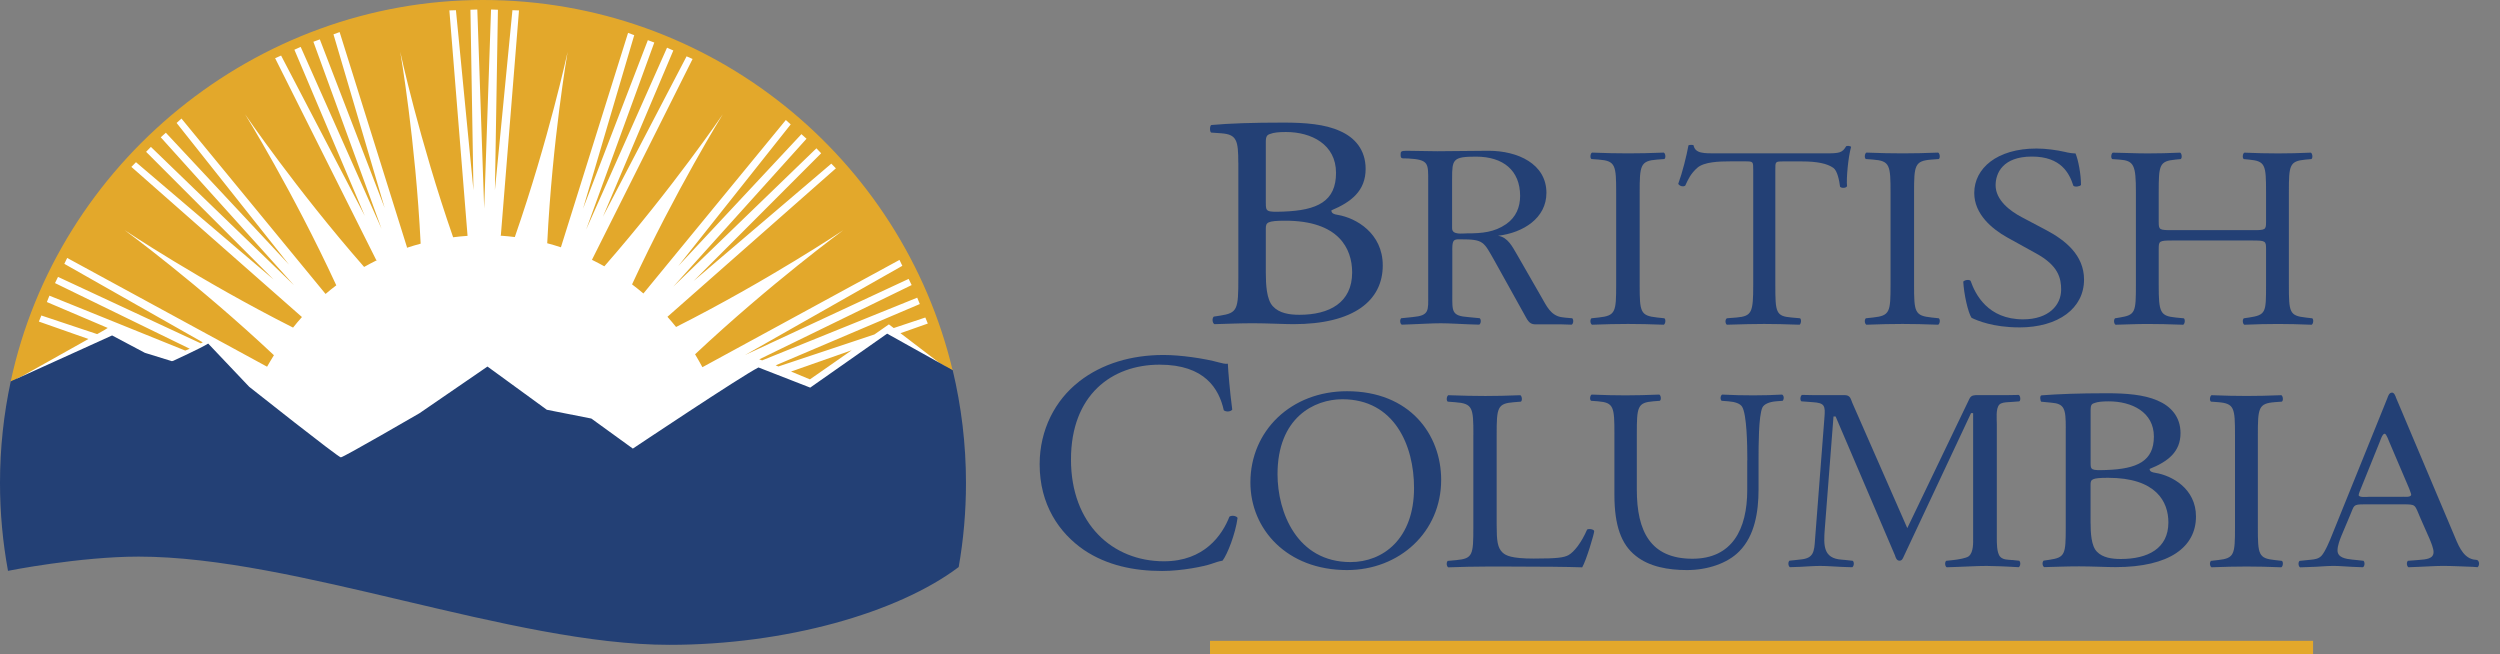<svg width="107" height="28" viewBox="0 0 107 28" fill="none" xmlns="http://www.w3.org/2000/svg">
<rect x="0" y="0" width="107" height="28" fill="#808080" stroke="none"/>
<path d="M5.906 23.427C12.612 23.427 21.89 27.203 28.623 27.203C33.427 27.203 38.114 25.922 40.782 24.033C40.968 22.924 41.067 21.787 41.067 20.624C41.067 9.353 31.93 0.215 20.657 0.215C9.385 0.215 0.246 9.353 0.246 20.626C0.246 21.773 0.342 22.899 0.525 23.995C1.26 23.859 3.761 23.427 5.907 23.427H5.906Z" fill="white"/>
<path d="M98.999 27.427H51.789V28H98.999V27.427Z" fill="#E3A82B"/>
<path d="M52.999 6.971C52.999 6.012 52.932 5.758 52.285 5.706L51.835 5.674C51.761 5.616 51.782 5.356 51.85 5.35C52.626 5.281 53.604 5.247 54.941 5.247C55.847 5.247 56.709 5.311 57.356 5.61C57.974 5.881 58.449 6.399 58.449 7.229C58.449 8.162 57.844 8.641 56.983 9.004C56.983 9.133 57.098 9.172 57.256 9.197C58.031 9.326 59.182 9.975 59.182 11.361C59.182 12.863 57.946 13.874 55.358 13.874C54.941 13.874 54.237 13.835 53.632 13.835C53.028 13.835 52.511 13.861 51.979 13.874C51.893 13.835 51.863 13.628 51.95 13.55L52.21 13.511C52.972 13.394 53.001 13.251 53.001 11.892V6.971H52.999ZM54.178 8.693C54.178 9.056 54.193 9.082 54.926 9.056C56.392 9.004 57.182 8.615 57.182 7.398C57.182 6.182 56.132 5.65 55.04 5.65C54.723 5.65 54.507 5.676 54.378 5.728C54.234 5.767 54.177 5.832 54.177 6.065V8.693H54.178ZM54.178 11.698C54.178 12.165 54.207 12.825 54.48 13.11C54.753 13.407 55.185 13.473 55.616 13.473C56.896 13.473 57.872 12.956 57.872 11.661C57.872 10.638 57.298 9.446 55.011 9.446C54.235 9.446 54.177 9.524 54.177 9.782V11.698H54.178Z" fill="#234075"/>
<path d="M69.172 8.246C69.172 7.073 69.148 6.885 68.423 6.83L68.115 6.807C68.042 6.764 68.066 6.564 68.139 6.531C68.753 6.554 69.17 6.564 69.686 6.564C70.203 6.564 70.596 6.554 71.209 6.531C71.283 6.564 71.307 6.764 71.233 6.807L70.927 6.83C70.203 6.885 70.178 7.073 70.178 8.246V12.184C70.178 13.358 70.203 13.512 70.927 13.589L71.233 13.622C71.307 13.665 71.283 13.865 71.209 13.898C70.596 13.876 70.178 13.865 69.686 13.865C69.17 13.865 68.753 13.876 68.139 13.898C68.066 13.865 68.04 13.688 68.115 13.622L68.423 13.589C69.148 13.511 69.172 13.356 69.172 12.184V8.246Z" fill="#234075"/>
<path d="M75.984 12.206C75.984 13.367 76.006 13.533 76.674 13.589L77.041 13.622C77.11 13.665 77.088 13.865 77.019 13.898C76.363 13.876 75.972 13.865 75.511 13.865C75.05 13.865 74.648 13.876 73.912 13.898C73.843 13.865 73.819 13.678 73.912 13.622L74.326 13.589C74.981 13.533 75.038 13.367 75.038 12.206V7.26C75.038 6.918 75.038 6.906 74.693 6.906H74.06C73.565 6.906 72.933 6.929 72.645 7.182C72.369 7.425 72.254 7.668 72.128 7.946C72.035 8.012 71.874 7.957 71.829 7.868C72.012 7.37 72.186 6.662 72.266 6.221C72.3 6.198 72.45 6.188 72.485 6.221C72.554 6.575 72.933 6.564 73.463 6.564H78.122C78.743 6.564 78.846 6.542 79.019 6.255C79.076 6.233 79.203 6.245 79.226 6.288C79.1 6.741 79.019 7.638 79.053 7.97C79.007 8.059 78.812 8.059 78.755 7.993C78.72 7.716 78.639 7.307 78.467 7.185C78.203 6.998 77.765 6.909 77.133 6.909H76.317C75.972 6.909 75.984 6.92 75.984 7.286V12.209V12.206Z" fill="#234075"/>
<path d="M80.915 8.246C80.915 7.073 80.891 6.885 80.167 6.83L79.859 6.807C79.785 6.764 79.809 6.564 79.883 6.531C80.497 6.554 80.914 6.564 81.43 6.564C81.946 6.564 82.338 6.554 82.953 6.531C83.026 6.564 83.052 6.764 82.978 6.807L82.671 6.83C81.946 6.885 81.922 7.073 81.922 8.246V12.184C81.922 13.358 81.946 13.512 82.671 13.589L82.978 13.622C83.052 13.665 83.028 13.865 82.953 13.898C82.339 13.876 81.922 13.865 81.43 13.865C80.914 13.865 80.497 13.876 79.883 13.898C79.809 13.865 79.785 13.688 79.859 13.622L80.167 13.589C80.891 13.511 80.915 13.356 80.915 12.184V8.246Z" fill="#234075"/>
<path d="M86.417 14.012C85.32 14.012 84.629 13.724 84.381 13.602C84.225 13.359 84.054 12.573 84.028 12.054C84.094 11.976 84.289 11.955 84.342 12.021C84.538 12.585 85.073 13.668 86.587 13.668C87.683 13.668 88.217 13.061 88.217 12.396C88.217 11.91 88.1 11.367 87.148 10.848L85.908 10.162C85.256 9.797 84.498 9.166 84.498 8.26C84.498 7.209 85.464 6.357 87.161 6.357C87.566 6.357 88.036 6.423 88.375 6.501C88.544 6.545 88.728 6.567 88.831 6.567C88.948 6.833 89.067 7.452 89.067 7.917C89.014 7.983 88.805 8.016 88.74 7.95C88.57 7.419 88.217 6.701 86.965 6.701C85.712 6.701 85.412 7.419 85.412 7.928C85.412 8.57 86.039 9.035 86.52 9.289L87.565 9.842C88.387 10.274 89.197 10.915 89.197 11.967C89.197 13.184 88.114 14.014 86.417 14.014V14.012Z" fill="#234075"/>
<path d="M92.987 10.293C92.416 10.293 92.393 10.315 92.393 10.647V12.207C92.393 13.368 92.453 13.523 93.12 13.59L93.465 13.623C93.537 13.667 93.513 13.866 93.441 13.899C92.798 13.877 92.393 13.866 91.928 13.866C91.417 13.866 91.011 13.889 90.548 13.899C90.477 13.866 90.453 13.689 90.524 13.623L90.726 13.59C91.394 13.479 91.417 13.368 91.417 12.207V8.225C91.417 7.064 91.334 6.876 90.714 6.831L90.405 6.809C90.333 6.765 90.357 6.566 90.429 6.533C91.013 6.543 91.417 6.566 91.93 6.566C92.395 6.566 92.798 6.555 93.31 6.533C93.382 6.566 93.405 6.765 93.334 6.809L93.108 6.831C92.417 6.897 92.393 7.064 92.393 8.225V9.497C92.393 9.839 92.417 9.851 92.987 9.851H96.392C96.963 9.851 96.987 9.841 96.987 9.497V8.225C96.987 7.064 96.963 6.897 96.261 6.831L96.035 6.809C95.963 6.765 95.987 6.566 96.059 6.533C96.606 6.555 97.011 6.566 97.499 6.566C97.987 6.566 98.368 6.555 98.903 6.533C98.975 6.566 98.998 6.765 98.927 6.809L98.678 6.831C97.988 6.897 97.964 7.064 97.964 8.225V12.207C97.964 13.368 97.988 13.512 98.678 13.59L98.963 13.623C99.034 13.667 99.011 13.866 98.939 13.899C98.368 13.877 97.963 13.866 97.499 13.866C97.011 13.866 96.582 13.877 96.059 13.899C95.987 13.866 95.964 13.689 96.035 13.623L96.261 13.59C96.987 13.479 96.987 13.368 96.987 12.207V10.647C96.987 10.315 96.963 10.293 96.392 10.293H92.987Z" fill="#234075"/>
<path d="M46.186 16.328C47.164 15.568 48.411 15.193 49.805 15.193C50.528 15.193 51.547 15.34 52.177 15.514C52.337 15.554 52.432 15.581 52.552 15.568C52.566 15.875 52.633 16.716 52.74 17.532C52.672 17.625 52.471 17.638 52.378 17.559C52.177 16.651 51.574 15.608 49.631 15.608C47.58 15.608 45.838 16.905 45.838 19.668C45.838 22.432 47.62 24.023 49.818 24.023C51.547 24.023 52.312 22.9 52.62 22.113C52.714 22.047 52.915 22.072 52.968 22.166C52.875 22.861 52.525 23.742 52.324 23.997C52.163 24.024 52.003 24.076 51.854 24.131C51.559 24.237 50.594 24.438 49.737 24.438C48.531 24.438 47.379 24.198 46.401 23.544C45.328 22.809 44.497 21.595 44.497 19.871C44.497 18.389 45.167 17.119 46.186 16.331V16.328Z" fill="#234075"/>
<path d="M53.517 20.65C53.517 18.437 55.259 16.744 57.652 16.744C60.335 16.744 61.682 18.591 61.682 20.539C61.682 22.773 59.894 24.399 57.652 24.399C55.073 24.399 53.517 22.641 53.517 20.648V20.65ZM60.521 20.882C60.521 19.056 59.673 17.088 57.454 17.088C56.246 17.088 54.678 17.874 54.678 20.296C54.678 21.932 55.514 24.057 57.802 24.057C59.196 24.057 60.521 23.061 60.521 20.882Z" fill="#234075"/>
<path d="M74.786 19.698C74.786 19.013 74.762 17.74 74.563 17.409C74.48 17.275 74.27 17.199 73.976 17.176L73.683 17.154C73.613 17.076 73.637 16.933 73.706 16.888C74.152 16.911 74.585 16.921 75.043 16.921C75.535 16.921 75.852 16.909 76.275 16.888C76.368 16.944 76.357 17.088 76.299 17.154L76.017 17.176C75.724 17.199 75.501 17.298 75.43 17.442C75.266 17.806 75.266 19.079 75.266 19.698V20.948C75.266 21.911 75.101 22.929 74.446 23.592C73.942 24.113 73.074 24.399 72.206 24.399C71.397 24.399 70.587 24.255 70.012 23.791C69.391 23.305 69.097 22.497 69.097 21.181V18.57C69.097 17.419 69.073 17.232 68.393 17.176L68.099 17.154C68.029 17.11 68.053 16.921 68.122 16.888C68.708 16.911 69.107 16.921 69.576 16.921C70.044 16.921 70.443 16.909 71.017 16.888C71.088 16.921 71.112 17.109 71.041 17.154L70.759 17.176C70.08 17.232 70.056 17.419 70.056 18.57V20.96C70.056 22.741 70.642 23.914 72.437 23.914C74.137 23.914 74.782 22.653 74.782 20.972V19.7L74.786 19.698Z" fill="#234075"/>
<path d="M88.415 18.317C88.415 17.49 88.363 17.277 87.781 17.233L87.365 17.193C87.319 17.151 87.293 16.926 87.379 16.92C88.079 16.867 88.96 16.831 90.165 16.831C90.981 16.831 91.758 16.887 92.342 17.143C92.898 17.379 93.326 17.824 93.326 18.54C93.326 19.344 92.781 19.758 92.004 20.07C92.004 20.183 92.108 20.216 92.25 20.238C92.951 20.35 93.988 20.909 93.988 22.105C93.988 23.401 92.873 24.273 90.54 24.273C90.165 24.273 89.529 24.24 88.984 24.24C88.439 24.24 87.973 24.262 87.494 24.273C87.416 24.24 87.391 24.061 87.469 23.994L87.701 23.961C88.388 23.86 88.414 23.737 88.414 22.564V18.318L88.415 18.317ZM89.478 19.802C89.478 20.116 89.491 20.138 90.151 20.116C91.473 20.07 92.186 19.736 92.186 18.686C92.186 17.635 91.241 17.178 90.255 17.178C89.97 17.178 89.775 17.2 89.659 17.245C89.529 17.278 89.478 17.334 89.478 17.536V19.805V19.802ZM89.478 22.395C89.478 22.797 89.503 23.367 89.749 23.613C89.995 23.869 90.384 23.925 90.772 23.925C91.926 23.925 92.807 23.478 92.807 22.36C92.807 21.478 92.289 20.45 90.228 20.45C89.527 20.45 89.476 20.516 89.476 20.741V22.395H89.478Z" fill="#234075"/>
<path d="M67.295 13.622L66.987 13.595C66.925 13.589 66.87 13.58 66.817 13.572C66.369 13.493 66.189 13.092 65.977 12.722L64.915 10.873C64.732 10.566 64.535 10.15 64.115 10.091C65.203 9.961 66.187 9.332 66.187 8.255C66.187 7.01 64.956 6.453 63.709 6.453C62.962 6.453 62.28 6.473 61.52 6.473C61.101 6.473 60.602 6.453 60.181 6.453C59.949 6.453 59.946 6.501 59.946 6.63C59.946 6.822 60.027 6.768 60.274 6.783C61.16 6.833 61.127 6.998 61.127 7.757V12.605C61.127 13.298 61.187 13.505 60.457 13.571C60.457 13.571 60.346 13.583 60.282 13.589L59.973 13.62C59.899 13.686 59.923 13.864 59.997 13.896C60.16 13.89 60.451 13.879 60.451 13.879C60.855 13.867 61.259 13.836 61.661 13.836C62.063 13.836 62.454 13.868 62.853 13.88C62.995 13.884 63.145 13.89 63.308 13.895C63.382 13.862 63.407 13.685 63.332 13.619L63.022 13.589C62.959 13.583 62.849 13.572 62.849 13.572C62.114 13.523 62.159 13.316 62.159 12.603V10.777C62.159 10.671 62.145 10.386 62.225 10.303C62.291 10.231 62.408 10.243 62.513 10.243C63.509 10.243 63.496 10.338 63.968 11.167L65.253 13.478C65.358 13.656 65.436 13.882 65.698 13.882H66.814C66.956 13.886 67.103 13.89 67.266 13.896C67.34 13.864 67.364 13.686 67.29 13.62L67.295 13.622ZM62.819 9.987C62.596 9.987 62.15 10.069 62.15 9.773V7.652C62.15 6.822 62.177 6.704 63.173 6.704C64.34 6.704 65.061 7.296 65.061 8.387C65.061 8.861 64.889 9.299 64.457 9.596C63.959 9.94 63.422 9.988 62.819 9.988V9.987Z" fill="#234075"/>
<path d="M63.061 18.608C63.061 17.446 63.037 17.269 62.27 17.214L61.965 17.191C61.892 17.146 61.917 16.948 61.989 16.915C62.671 16.938 63.085 16.948 63.571 16.948C64.057 16.948 64.459 16.938 65.068 16.915C65.142 16.948 65.166 17.148 65.092 17.191L64.8 17.214C64.082 17.269 64.057 17.446 64.057 18.608V22.458C64.057 23.154 64.093 23.442 64.312 23.652C64.446 23.773 64.677 23.907 65.638 23.907C66.672 23.907 66.929 23.862 67.124 23.763C67.367 23.63 67.683 23.232 67.927 22.668C68 22.612 68.231 22.657 68.231 22.734C68.231 22.855 67.891 23.984 67.719 24.282C67.1 24.26 65.943 24.249 64.689 24.249H63.569C63.058 24.249 62.669 24.26 61.988 24.282C61.914 24.249 61.891 24.072 61.964 24.006L62.329 23.973C63.034 23.907 63.059 23.751 63.059 22.59V18.608H63.061Z" fill="#234075"/>
<path d="M95.658 18.629C95.658 17.457 95.634 17.268 94.928 17.212L94.63 17.19C94.558 17.145 94.582 16.947 94.654 16.914C95.251 16.936 95.658 16.947 96.159 16.947C96.66 16.947 97.043 16.936 97.64 16.914C97.712 16.947 97.736 17.146 97.664 17.19L97.365 17.212C96.66 17.268 96.636 17.455 96.636 18.629V22.567C96.636 23.74 96.66 23.895 97.365 23.971L97.664 24.005C97.736 24.049 97.712 24.247 97.64 24.28C97.043 24.258 96.636 24.247 96.159 24.247C95.656 24.247 95.251 24.258 94.654 24.28C94.582 24.247 94.558 24.07 94.63 24.005L94.928 23.971C95.634 23.893 95.658 23.739 95.658 22.567V18.629Z" fill="#234075"/>
<path d="M86.111 23.97C86.049 23.964 85.935 23.955 85.935 23.955C85.809 23.943 85.697 23.925 85.607 23.826C85.452 23.661 85.464 23.191 85.464 23.004V18.156C85.464 17.945 85.413 17.487 85.568 17.322C85.646 17.235 85.806 17.221 85.95 17.212C86.037 17.205 86.04 17.205 86.117 17.202L86.424 17.179C86.498 17.134 86.474 16.936 86.4 16.903C86.237 16.909 86.087 16.906 85.946 16.911H84.641C84.498 16.911 84.369 16.911 84.293 17.064L81.632 22.603L79.283 17.251C79.205 17.064 79.193 16.911 78.947 16.911H77.589C77.448 16.906 77.292 16.908 77.127 16.902C77.053 16.935 77.028 17.134 77.103 17.178L77.41 17.2C77.473 17.205 77.589 17.214 77.589 17.214C78.099 17.247 78.13 17.361 78.084 17.896L77.683 23.095C77.649 23.617 77.62 23.893 77.073 23.945C77.073 23.945 76.957 23.959 76.894 23.965L76.588 23.998C76.514 24.064 76.538 24.242 76.612 24.275C76.774 24.269 77.062 24.26 77.062 24.26C77.34 24.246 77.622 24.222 77.904 24.222C78.208 24.222 78.513 24.251 78.819 24.263C78.96 24.267 79.11 24.273 79.274 24.278C79.347 24.245 79.373 24.067 79.298 24.002L78.992 23.968C78.911 23.962 78.821 23.953 78.821 23.953C78.031 23.899 78.049 23.343 78.099 22.66L78.474 17.825H78.564L81.107 23.775C81.133 23.858 81.172 23.998 81.301 23.998C81.418 23.998 81.455 23.869 81.494 23.787L84.36 17.683H84.45V23.001C84.45 23.212 84.475 23.646 84.257 23.811C84.142 23.896 83.769 23.948 83.769 23.948C83.718 23.955 83.664 23.962 83.602 23.97L83.296 24.003C83.223 24.069 83.247 24.246 83.32 24.279C83.482 24.273 83.769 24.264 83.769 24.264C84.184 24.252 84.608 24.222 85.031 24.222C85.335 24.222 85.931 24.251 85.931 24.251C86.073 24.255 86.234 24.27 86.399 24.276C86.472 24.243 86.498 24.066 86.423 24L86.115 23.967L86.111 23.97Z" fill="#234075"/>
<path d="M106.063 24L106.021 23.967C105.959 23.961 105.905 23.953 105.854 23.945C105.376 23.838 105.19 23.262 105.013 22.851L102.551 17.025C102.527 16.954 102.477 16.804 102.38 16.804C102.246 16.804 102.208 16.966 102.172 17.059L99.82 22.875C99.734 23.095 99.515 23.629 99.356 23.791C99.235 23.916 99.077 23.94 98.908 23.956C98.908 23.956 98.776 23.968 98.711 23.976L98.421 24.006C98.348 24.072 98.372 24.249 98.445 24.282C98.609 24.276 98.9 24.266 98.9 24.266C99.221 24.261 99.544 24.221 99.866 24.221C100.138 24.221 100.408 24.249 100.678 24.261C100.678 24.261 100.969 24.272 101.133 24.278C101.206 24.245 101.23 24.067 101.157 24.002L100.849 23.968C100.788 23.962 100.683 23.952 100.683 23.952C100.399 23.921 100.046 23.869 100.046 23.559C100.046 23.35 100.144 23.106 100.217 22.921L100.584 22.051C100.767 21.634 100.693 21.586 101.181 21.586H102.839C103.424 21.586 103.338 21.586 103.595 22.178L103.985 23.061C104.046 23.212 104.156 23.467 104.156 23.629C104.156 23.921 103.838 23.94 103.539 23.965C103.539 23.965 103.44 23.974 103.355 23.98L103.059 24.002C102.986 24.067 103.01 24.245 103.085 24.278C103.248 24.272 103.539 24.26 103.539 24.26C103.886 24.248 104.235 24.221 104.57 24.221C104.998 24.221 105.424 24.249 105.851 24.261C105.991 24.266 105.872 24.27 106.034 24.276C106.108 24.243 106.132 24.066 106.058 24H106.063ZM102.837 21.262H101.401C101.352 21.262 100.951 21.308 100.951 21.191C100.951 21.155 100.977 21.086 100.989 21.05L101.851 18.915C101.877 18.857 101.964 18.563 102.063 18.563C102.138 18.563 102.238 18.867 102.262 18.915L103.112 20.909C103.112 20.933 103.199 21.121 103.199 21.167C103.199 21.296 102.912 21.26 102.837 21.26V21.262Z" fill="#234075"/>
<path d="M33.857 15.902L34.665 16.237L36.455 14.989L33.857 15.902Z" fill="#E3A82B"/>
<path d="M3.785 14.509L1.664 13.763L1.77 13.503L4.159 14.3L4.169 14.294L4.485 14.116L4.611 14.036L2.006 12.927L2.115 12.654L7.929 15.005L8.121 14.926L2.354 12.116L2.483 11.851L8.594 14.696L8.678 14.653L2.753 11.292L2.875 11.04L11.431 15.695C11.502 15.566 11.647 15.329 11.724 15.203C8.471 12.144 5.331 9.848 5.331 9.848C5.331 9.848 8.56 12.011 12.543 14.021C12.675 13.857 12.783 13.725 12.923 13.569L5.623 7.143L5.82 6.942L11.712 11.964L6.253 6.498L6.458 6.287L12.585 12.209L6.881 5.877L7.098 5.68L12.37 11.326L7.559 5.263L7.766 5.074L13.934 12.581C14.093 12.443 14.226 12.339 14.393 12.212C12.527 8.174 10.489 4.89 10.489 4.89C10.489 4.89 12.659 8.083 15.584 11.425C15.763 11.325 15.944 11.229 16.129 11.137L16.097 11.118L11.775 2.491L12.031 2.378L15.613 9.241L12.6 2.128L12.869 2.007L16.331 9.794L13.413 1.787L13.689 1.686L16.463 8.896L14.273 1.47L14.536 1.373L17.419 10.582L17.413 10.606L17.421 10.603C17.613 10.539 17.808 10.482 18.004 10.429C17.785 6.006 17.131 2.222 17.131 2.222C17.131 2.222 17.941 5.973 19.394 10.155C19.596 10.129 19.8 10.108 20.004 10.095L19.998 10.085H20.024L20.009 10.065L19.233 0.446L19.514 0.437L20.264 8.141L20.135 0.417L20.429 0.407L20.723 8.924L21.017 0.407L21.311 0.417L21.182 8.141L21.932 0.437L22.213 0.446L21.437 10.065L21.422 10.085H21.427V10.088H21.437C21.638 10.101 21.836 10.121 22.034 10.146C23.485 5.968 24.294 2.224 24.294 2.224C24.294 2.224 23.641 5.995 23.421 10.411C23.619 10.464 23.815 10.521 24.007 10.584L26.881 1.407L27.145 1.505L24.954 8.929L27.728 1.719L28.004 1.82L25.086 9.827L28.549 2.041L28.818 2.161L25.805 9.274L29.386 2.411L29.643 2.524L25.335 11.121L25.343 11.124C25.52 11.211 25.694 11.302 25.866 11.398C28.78 8.066 30.936 4.891 30.936 4.891C30.936 4.891 28.912 8.153 27.052 12.171C27.218 12.297 27.38 12.426 27.538 12.561L33.634 5.136L33.842 5.325L29.029 11.388L34.301 5.742L34.519 5.938L28.815 12.27L34.942 6.348L35.146 6.56L29.688 12.025L35.58 7.004L35.776 7.205L28.566 13.559L28.57 13.563C28.696 13.704 28.818 13.848 28.936 13.995C32.896 11.994 36.094 9.851 36.094 9.851C36.094 9.851 32.986 12.126 29.749 15.163C29.838 15.311 29.982 15.563 30.063 15.716L38.498 11.124L38.62 11.377L31.886 15.196L38.89 11.937L39.019 12.201L32.495 15.38L32.62 15.424L39.257 12.74L39.368 13.013L33.199 15.637L33.314 15.685L37.425 14.315L38.045 13.883L38.251 14.04L39.604 13.589L39.71 13.848L38.54 14.261L40.231 15.551L40.773 15.853C38.603 6.758 30.426 0 20.672 0C10.918 0 2.455 6.996 0.458 16.327C0.483 16.315 0.509 16.303 0.534 16.291L0.782 16.178L0.933 16.108L3.785 14.509Z" fill="#E3A82B"/>
<path d="M0.341 24.432C0.341 24.432 3.389 23.823 5.935 23.823C12.642 23.823 21.921 27.599 28.653 27.599C33.59 27.599 38.408 26.244 41.032 24.27C41.238 23.101 41.344 21.899 41.344 20.672C41.344 19.01 41.146 17.394 40.776 15.845L37.97 14.28L34.677 16.59L32.462 15.727C31.712 16.107 27.086 19.2 27.086 19.2L25.31 17.914L23.404 17.538L20.864 15.688L17.951 17.688C17.951 17.688 14.699 19.575 14.588 19.575C14.477 19.575 10.666 16.555 10.666 16.555L8.911 14.705C8.612 14.894 7.418 15.442 7.418 15.442L7.356 15.458L6.201 15.101L4.798 14.357L0.536 16.29C0.51 16.302 0.485 16.314 0.459 16.326C0.159 17.727 0 19.181 0 20.671C0 21.955 0.119 23.211 0.342 24.431L0.341 24.432Z" fill="#234075"/>
</svg>
